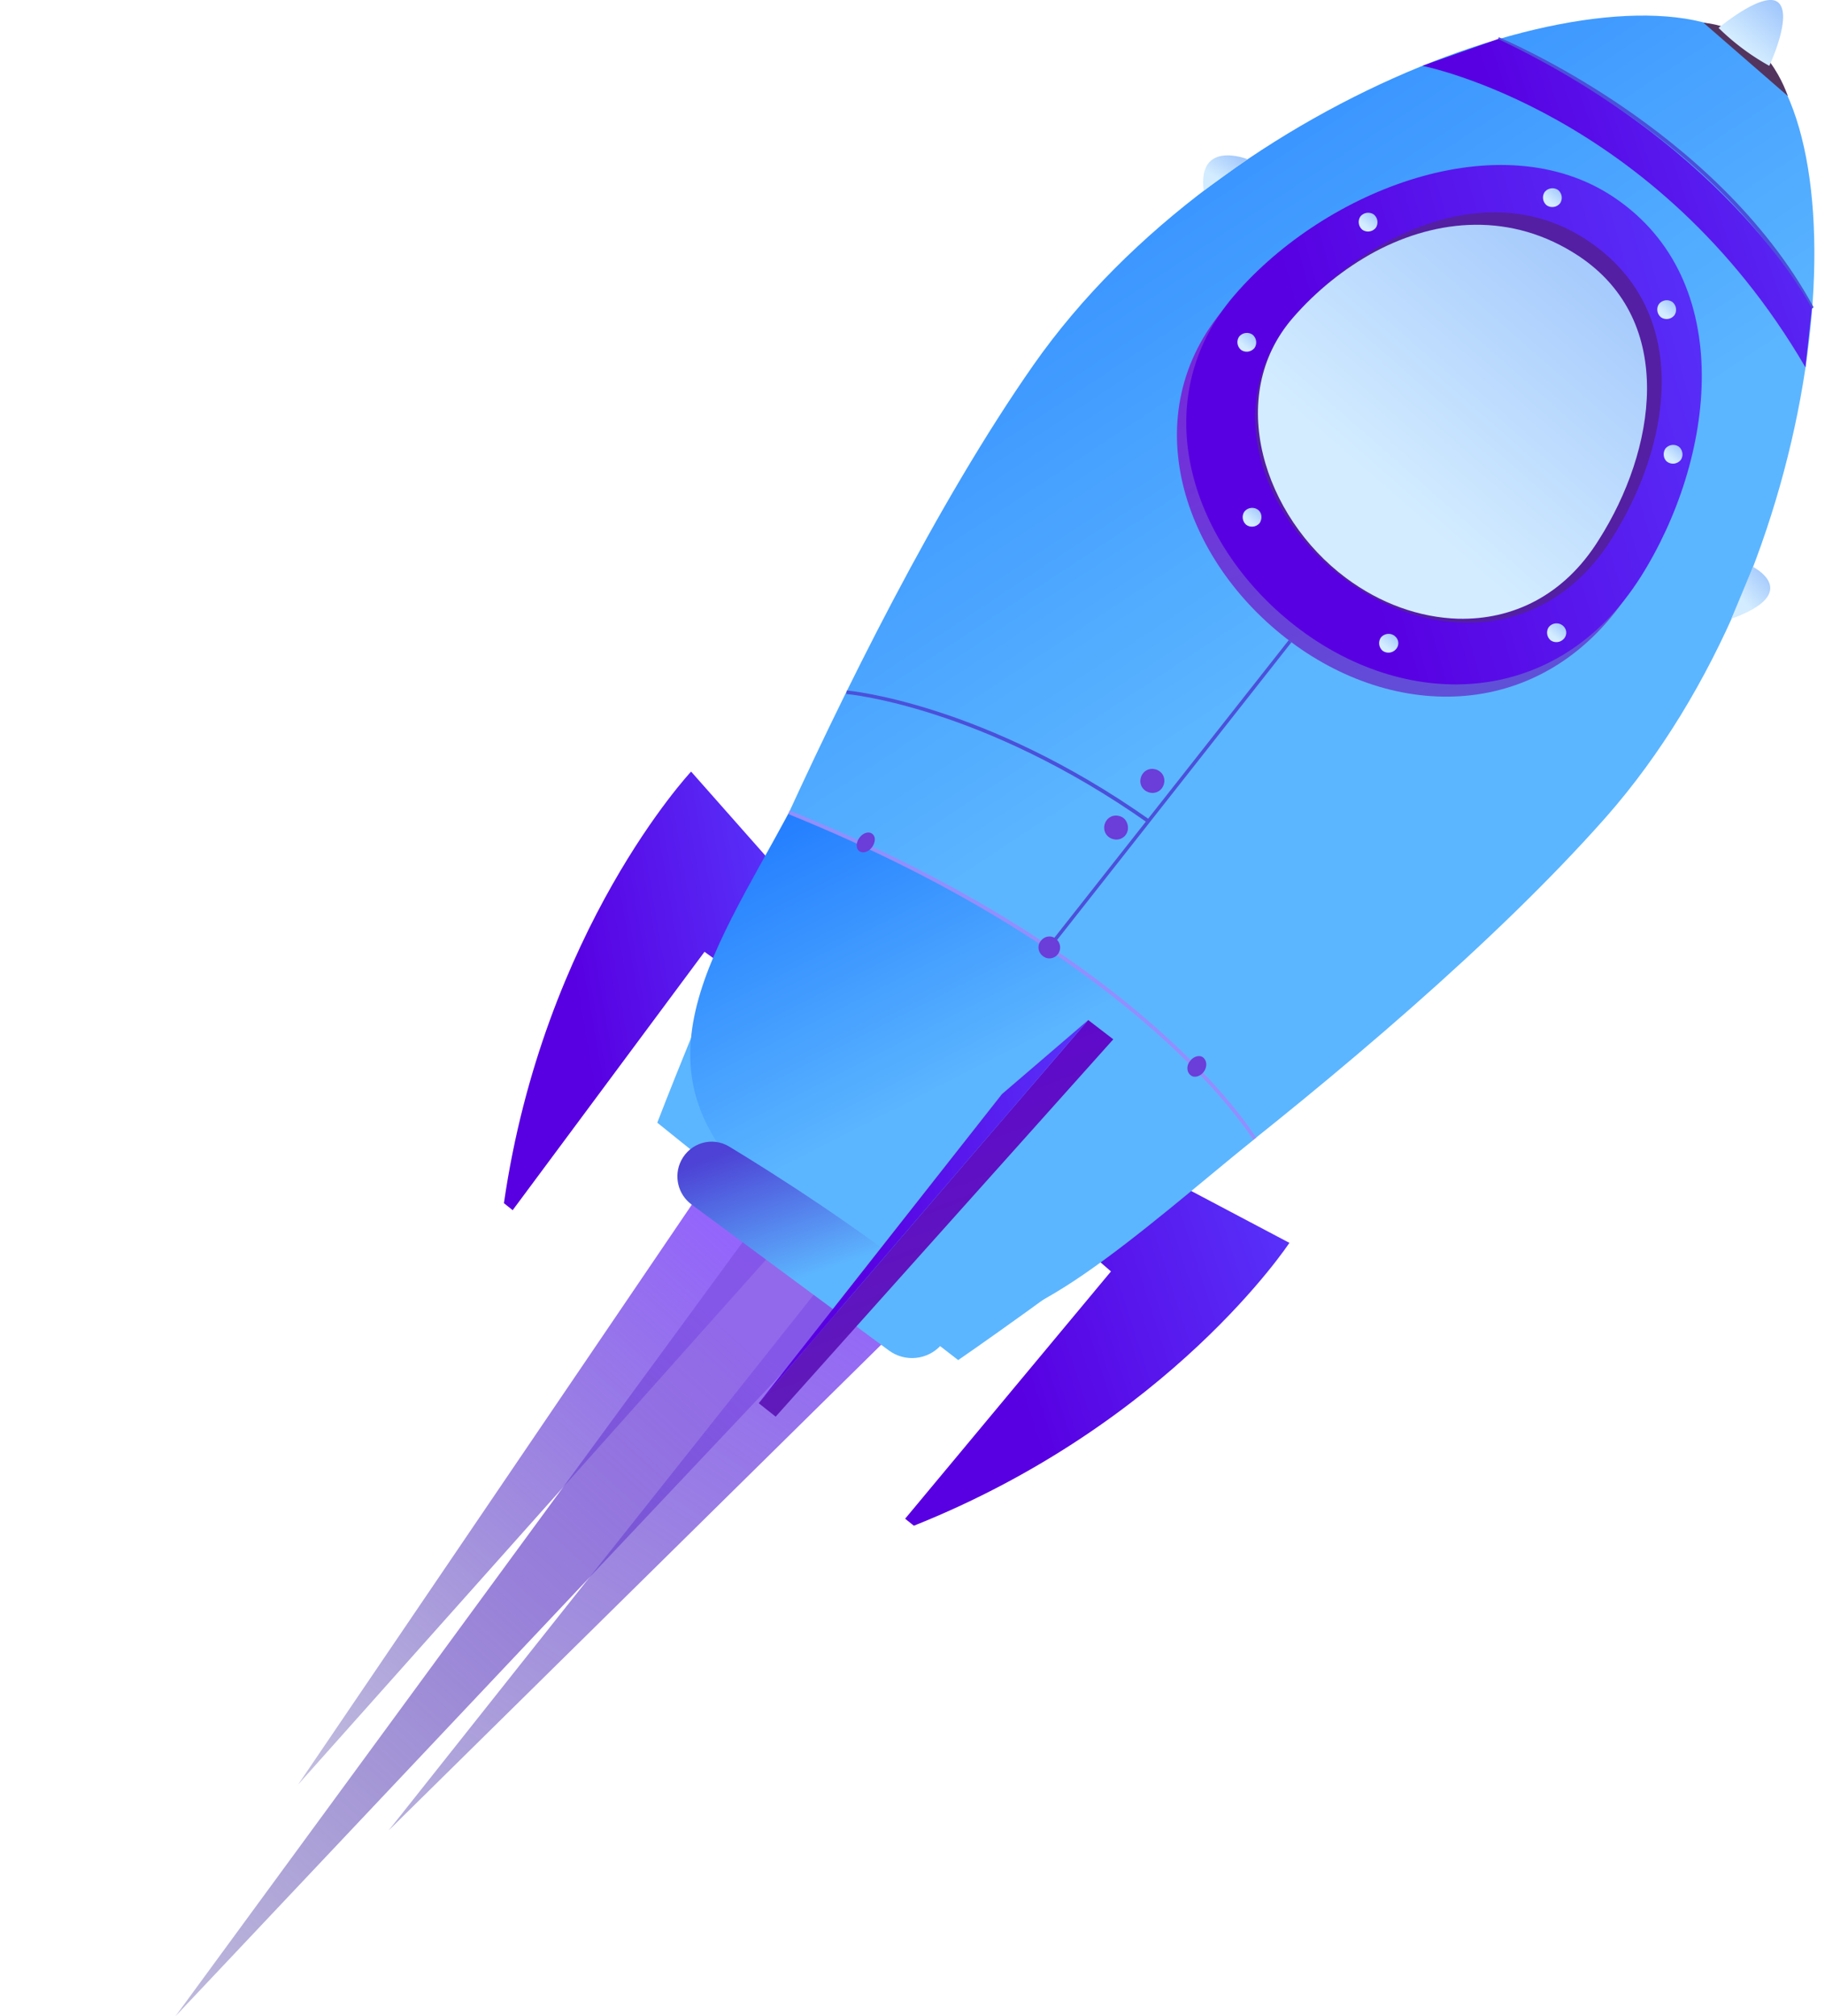 <svg xmlns="http://www.w3.org/2000/svg" xmlns:xlink="http://www.w3.org/1999/xlink" width="134" height="148" fill="none" xmlns:v="https://vecta.io/nano"><path opacity=".88" d="M21.889 131l35.708-52.583 6.685 5.032L21.889 131z" fill="url(#A)"/><path opacity=".88" d="M28.539 134.365L70.94 80.94l6.685 5.032-49.085 48.393z" fill="url(#B)"/><path opacity=".88" d="M12.888 147.999l43.88-59.871 7.403 5.53-51.283 54.342z" fill="url(#C)"/><g fill-rule="evenodd"><path d="M87.052 87.21l7.621 4.025S85.982 104.464 67.1 112l-.642-.514 15.114-18.154-1.284-1.113 6.765-5.01z" fill="url(#D)"/><path d="M56.61 63.276l-5.866-6.636S39.912 68.2 37 88.323l.642.514 14.086-18.967 1.37.985 3.511-7.578z" fill="url(#E)"/><path d="M128.497 3.248c-8.606-6.808-38.491 3.382-52.62 23.549-14.129 20.209-27.616 55.618-27.616 55.618l10.961 8.82 11.132 8.606s31.255-21.408 47.568-39.861C134.235 41.44 137.06 9.97 128.497 3.248z" fill="url(#F)"/></g><path d="M132.95 22.729C125.8 9.542 110.129 3.077 109.958 2.991l.086-.257c.171.086 15.927 6.594 23.12 19.824l-.214.171z" fill="#4b50da"/><g fill-rule="evenodd"><path d="M125.072 1.664l6.209 5.395c-.043 0-1.456-4.924-6.209-5.395z" fill="#53345f"/><path d="M126.185 2.049a17.19 17.19 0 0 0 3.725 2.783s1.712-3.639.685-4.624-4.41 1.841-4.41 1.841z" fill="url(#G)"/><path d="M57.937 59.636S81.4 68.2 92.104 83.613C83.926 90.25 74.311 99.086 70.08 96.547c-1.923-1.154-1.538 1.154-13.078-8.078s-4.845-18.086.935-28.833z" fill="url(#H)"/><path d="M117.794 15.365c-8.264-5.523-21.108-.599-27.83 7.193s-3.211 18.582 4.838 24.576 18.882 5.694 24.961-3.853c5.438-8.649 7.193-21.793-1.969-27.916z" fill="url(#I)"/><path d="M118.478 14.466c-8.263-5.523-21.108-.599-27.83 7.193s-3.211 18.582 4.838 24.576 18.881 5.694 24.961-3.853c5.48-8.649 7.193-21.793-1.97-27.916z" fill="url(#J)"/><path d="M116.722 17.763c-7.321-5.052-16.526-.514-21.793 5.566s-2.483 14.514 3.853 19.224 14.814 4.496 19.524-2.954c4.324-6.765 6.079-16.57-1.585-21.836z" fill="#541fa2"/><path d="M107.09 45.422c-2.868-.086-5.737-1.113-8.263-2.997-6.037-4.496-8.906-13.316-3.896-19.096 1.67-1.927 3.768-3.639 6.08-4.881 4.539-2.398 9.976-2.911 14.9.342 7.279 4.838 5.609 14.343 1.499 20.808-2.569 4.153-6.38 5.909-10.319 5.823z" fill="url(#K)"/></g><path d="M94.62 46.995L76.925 69.463l.202.159 17.695-22.469-.202-.159z" fill="#4b50da"/><path d="M57.894 59.765l.086-.257c26.203 10.618 34.167 23.891 34.253 24.02l-.214.128c-.128-.128-8.049-13.316-34.124-23.891z" fill="#938eff"/><path d="M62.133 50.945l.043-.257c.086 0 10.062.899 22.264 9.505l-.171.214c-12.16-8.563-22.05-9.462-22.136-9.462z" fill="#4b50da"/><g fill-rule="evenodd"><path d="M50.015 85.194c.662-1.304 2.273-1.786 3.524-1.029 3.218 1.949 9.326 5.818 15.241 10.502 1.277 1.011 1.401 2.889.303 4.092-.99 1.085-2.64 1.246-3.821.373L50.777 88.42c-1.007-.745-1.33-2.109-.762-3.226z" fill="url(#L)"/><path d="M104.436 4.832s17.169 3.34 28.129 22.136l.471-4.324s-5.78-11.56-23.034-19.781l-5.566 1.97z" fill="url(#M)"/><g fill="#6b3dd9"><path d="M82.641 61.306c-.3.385-.856.428-1.242.129s-.428-.856-.129-1.242.856-.428 1.242-.128c.342.3.428.856.128 1.242z"/><path d="M82.47 61.178c-.257.3-.685.343-.985.128-.3-.257-.343-.685-.128-.985.257-.3.685-.343.985-.128.3.257.385.685.129.985zm2.826-3.297c-.3.385-.856.428-1.242.128s-.428-.856-.128-1.242.856-.428 1.242-.128.428.856.129 1.242z"/><path d="M85.169 57.753c-.257.3-.685.343-.985.128-.3-.257-.343-.685-.128-.985.257-.3.685-.342.985-.128.3.257.343.685.128.985z"/></g><path d="M92.104 25.555c-.257.3-.685.343-.985.129-.3-.257-.343-.685-.129-.985.257-.3.685-.342.985-.128.3.257.343.685.129.985z" fill="url(#N)"/><path d="M101.009 16.735c-.257.3-.685.343-.985.128-.3-.257-.343-.685-.129-.985.257-.3.686-.342.984-.128.3.257.343.685.129.985z" fill="url(#O)"/><path d="M92.489 38.4c-.257.3-.685.343-.985.128-.3-.257-.343-.685-.128-.985.257-.3.685-.343.985-.128s.343.642.129.985z" fill="url(#P)"/><path d="M102.508 47.648c-.257.3-.685.343-.985.128-.3-.257-.343-.685-.128-.985.256-.3.685-.343.984-.129.343.257.386.685.129.985z" fill="url(#Q)"/><path d="M114.839 46.877c-.257.3-.685.343-.985.128-.3-.257-.342-.685-.128-.985.256-.3.685-.342.984-.128.343.257.386.685.129.985z" fill="url(#R)"/><path d="M123.402 33.776c-.257.3-.685.343-.984.129s-.343-.685-.129-.985c.257-.3.685-.343.985-.128.3.257.342.685.128.985z" fill="url(#S)"/><path d="M122.932 23.158c-.257.3-.685.343-.985.128-.3-.257-.343-.685-.129-.985.257-.3.685-.343.985-.129.3.257.343.685.129.985z" fill="url(#T)"/><path d="M114.539 14.937c-.257.3-.685.343-.985.129-.299-.257-.342-.685-.128-.985.257-.3.685-.343.985-.128.299.257.342.685.128.985z" fill="url(#U)"/><path d="M79.902 74.879l1.841 1.413-24.79 27.701-1.242-.984 24.191-28.13z" fill="url(#V)"/><path d="M79.902 74.879l-6.337 5.438-17.854 22.693 24.191-28.13z" fill="url(#W)"/><path d="M128.71 41.611s3.725 1.884-1.584 3.811l1.584-3.811z" fill="url(#X)"/><path d="M91.591 11.683s-3.682-1.456-3.211 2.312l3.211-2.312z" fill="url(#Y)"/><path d="M64.017 62.205c-.257.343-.685.471-.942.257s-.214-.642.043-.985.685-.471.942-.257.214.642-.043.985zm24.361 16.484c-.257.343-.728.471-.985.214-.257-.214-.3-.685 0-1.028.257-.343.728-.471.985-.214s.257.685 0 1.028zm-10.703-8.648c-.257.343-.771.428-1.113.129-.343-.257-.428-.771-.129-1.113.257-.343.771-.428 1.113-.128a.81.81 0 0 1 .128 1.113z" fill="#6b3dd9"/></g><defs><linearGradient id="A" x1="57.707" y1="80.151" x2="3.5" y2="141" xlink:href="#Z"><stop offset=".107" stop-color="#864dff"/><stop offset=".885" stop-color="#1d147c" stop-opacity=".19"/></linearGradient><linearGradient id="B" x1="71.051" y1="82.673" x2="16" y2="165" xlink:href="#Z"><stop offset=".107" stop-color="#864dff"/><stop offset=".885" stop-color="#1d147c" stop-opacity=".19"/></linearGradient><linearGradient id="C" x1="56.897" y1="90.042" x2="-10.5" y2="164" xlink:href="#Z"><stop offset=".078" stop-color="#8354e7"/><stop offset=".885" stop-color="#1d147c" stop-opacity=".19"/></linearGradient><linearGradient id="D" x1="90.609" y1="-15.825" x2="31.331" y2="3.338" xlink:href="#Z"><stop offset=".377" stop-color="#583dff"/><stop offset=".822" stop-color="#5800e2"/></linearGradient><linearGradient id="E" x1="53.785" y1="-77.181" x2="9.603" y2="-69.538" xlink:href="#Z"><stop offset=".377" stop-color="#583dff"/><stop offset=".822" stop-color="#5800e2"/></linearGradient><linearGradient id="F" x1="162.813" y1="21.802" x2="98.168" y2="-76.179" xlink:href="#Z"><stop offset=".118" stop-color="#5cb6ff"/><stop offset=".921" stop-color="#005bff"/></linearGradient><linearGradient id="G" x1="122.363" y1="9.516" x2="134.646" y2="-4.404" xlink:href="#Z"><stop offset=".444" stop-color="#d3ecff"/><stop offset="1" stop-color="#548ef7"/></linearGradient><linearGradient id="H" x1="106.532" y1="67.456" x2="84.935" y2="25.289" xlink:href="#Z"><stop offset=".118" stop-color="#5cb6ff"/><stop offset=".921" stop-color="#005bff"/></linearGradient><linearGradient id="I" x1="207.852" y1="51.63" x2="175.98" y2="-23.216" xlink:href="#Z"><stop offset=".042" stop-color="#4e9cdb"/><stop offset=".321" stop-color="#5761d7"/><stop offset=".875" stop-color="#7628da"/></linearGradient><linearGradient id="J" x1="119.501" y1="-146.371" x2="38.131" y2="-123.427" xlink:href="#Z"><stop offset=".377" stop-color="#583dff"/><stop offset=".822" stop-color="#5800e2"/></linearGradient><linearGradient id="K" x1="69.322" y1="73.457" x2="142.78" y2="-10.386" xlink:href="#Z"><stop offset=".444" stop-color="#d3ecff"/><stop offset="1" stop-color="#548ef7"/></linearGradient><linearGradient id="L" x1="72.335" y1="91.831" x2="65.181" y2="71.666" xlink:href="#Z"><stop offset=".118" stop-color="#5cb6ff"/><stop offset=".618" stop-color="#4d42d5"/></linearGradient><linearGradient id="M" x1="128.916" y1="-97.324" x2="69.317" y2="-77.239" xlink:href="#Z"><stop offset=".377" stop-color="#583dff"/><stop offset=".822" stop-color="#5800e2"/></linearGradient><linearGradient id="N" x1="89.743" y1="27.156" x2="93.243" y2="23.11" xlink:href="#Z"><stop offset=".444" stop-color="#d3ecff"/><stop offset="1" stop-color="#548ef7"/></linearGradient><linearGradient id="O" x1="98.648" y1="18.336" x2="102.149" y2="14.29" xlink:href="#Z"><stop offset=".444" stop-color="#d3ecff"/><stop offset="1" stop-color="#548ef7"/></linearGradient><linearGradient id="P" x1="90.129" y1="40" x2="93.629" y2="35.955" xlink:href="#Z"><stop offset=".444" stop-color="#d3ecff"/><stop offset="1" stop-color="#548ef7"/></linearGradient><linearGradient id="Q" x1="100.122" y1="49.249" x2="103.61" y2="45.125" xlink:href="#Z"><stop offset=".444" stop-color="#d3ecff"/><stop offset="1" stop-color="#548ef7"/></linearGradient><linearGradient id="R" x1="112.453" y1="48.478" x2="115.941" y2="44.355" xlink:href="#Z"><stop offset=".444" stop-color="#d3ecff"/><stop offset="1" stop-color="#548ef7"/></linearGradient><linearGradient id="S" x1="121.042" y1="35.376" x2="124.542" y2="31.331" xlink:href="#Z"><stop offset=".444" stop-color="#d3ecff"/><stop offset="1" stop-color="#548ef7"/></linearGradient><linearGradient id="T" x1="120.571" y1="24.758" x2="124.072" y2="20.712" xlink:href="#Z"><stop offset=".444" stop-color="#d3ecff"/><stop offset="1" stop-color="#548ef7"/></linearGradient><linearGradient id="U" x1="112.178" y1="16.537" x2="115.679" y2="12.492" xlink:href="#Z"><stop offset=".444" stop-color="#d3ecff"/><stop offset="1" stop-color="#548ef7"/></linearGradient><linearGradient id="V" x1="178.262" y1="127.313" x2="146.624" y2="42.867" xlink:href="#Z"><stop offset=".042" stop-color="#4e9cdb"/><stop offset=".351" stop-color="#62369d"/><stop offset="1" stop-color="#5e04d0"/></linearGradient><linearGradient id="W" x1="76.417" y1="-42.036" x2="23.443" y2="-29.097" xlink:href="#Z"><stop offset=".377" stop-color="#583dff"/><stop offset=".822" stop-color="#5800e2"/></linearGradient><linearGradient id="X" x1="124.824" y1="49.115" x2="134.485" y2="40.752" xlink:href="#Z"><stop offset=".444" stop-color="#d3ecff"/><stop offset="1" stop-color="#548ef7"/></linearGradient><linearGradient id="Y" x1="85.714" y1="16.504" x2="91.91" y2="7.507" xlink:href="#Z"><stop offset=".444" stop-color="#d3ecff"/><stop offset="1" stop-color="#548ef7"/></linearGradient><linearGradient id="Z" gradientUnits="userSpaceOnUse"/></defs></svg>